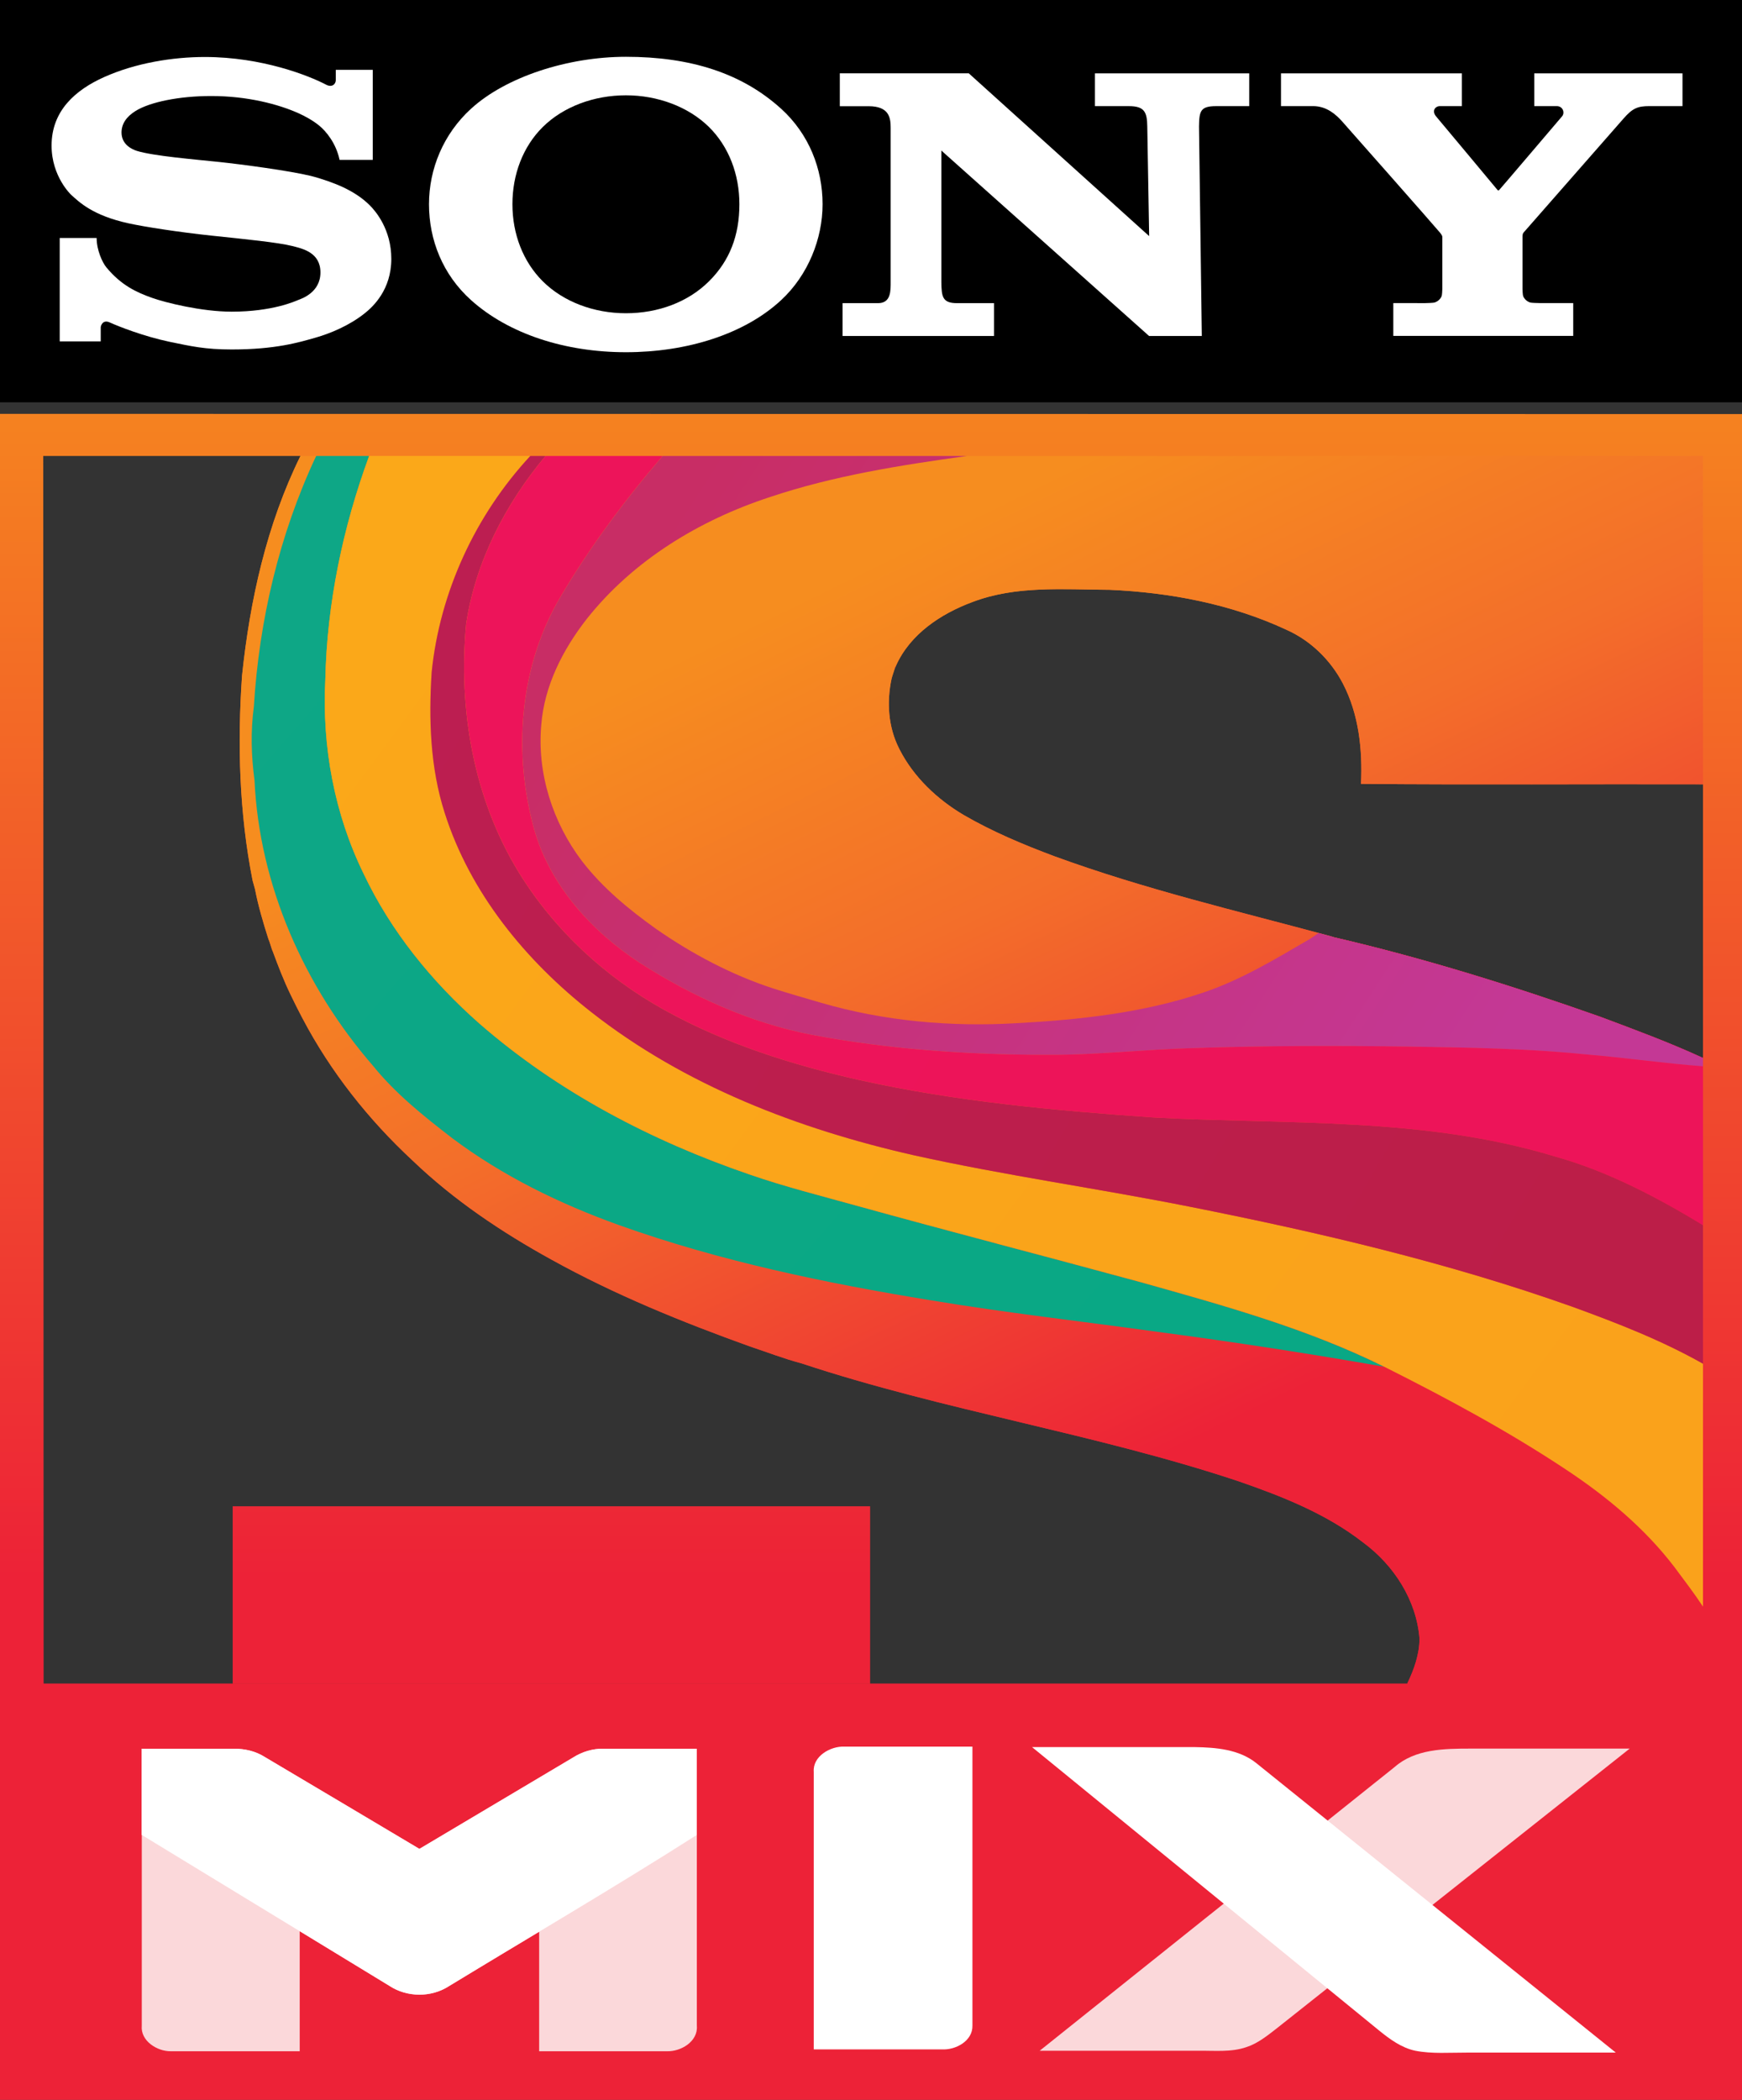 <?xml version="1.0" encoding="UTF-8" standalone="no"?>
<svg
   xmlns:dc="http://purl.org/dc/elements/1.1/"
   xmlns:cc="http://creativecommons.org/ns#"
   xmlns:rdf="http://www.w3.org/1999/02/22-rdf-syntax-ns#"
   xmlns:svg="http://www.w3.org/2000/svg"
   xmlns="http://www.w3.org/2000/svg"
   xmlns:xlink="http://www.w3.org/1999/xlink"
   xmlns:sodipodi="http://sodipodi.sourceforge.net/DTD/sodipodi-0.dtd"
   xmlns:inkscape="http://www.inkscape.org/namespaces/inkscape"
   width="468pt"
   height="564pt"
   viewBox="0 0 468 564"
   version="1.1"
   id="svg30"
   sodipodi:docname="Sony Mix.svg"
   inkscape:version="0.92.0 r15299"
   inkscape:export-filename="C:\Users\Jasmeet\Desktop\Sony Mix3.png"
   inkscape:export-xdpi="90"
   inkscape:export-ydpi="90">
  <rect x="0" y="0" width="468" height="564" fill="#333333" stroke="none"/>
  <defs
     id="defs34">
    <linearGradient
       inkscape:collect="always"
       id="linearGradient4787">
      <stop
         style="stop-color:#0ea786;stop-opacity:1;"
         offset="0"
         id="stop4783" />
      <stop
         style="stop-color:#09a885;stop-opacity:1"
         offset="1"
         id="stop4785" />
    </linearGradient>
    <linearGradient
       inkscape:collect="always"
       id="linearGradient4779">
      <stop
         style="stop-color:#fba819;stop-opacity:1;"
         offset="0"
         id="stop4775" />
      <stop
         style="stop-color:#faa21b;stop-opacity:1"
         offset="1"
         id="stop4777" />
    </linearGradient>
    <linearGradient
       inkscape:collect="always"
       id="linearGradient4771">
      <stop
         style="stop-color:#bc1e51;stop-opacity:1;"
         offset="0"
         id="stop4767" />
      <stop
         style="stop-color:#bc1e48;stop-opacity:1"
         offset="1"
         id="stop4769" />
    </linearGradient>
    <linearGradient
       inkscape:collect="always"
       id="linearGradient4763">
      <stop
         style="stop-color:#ed145a;stop-opacity:1;"
         offset="0"
         id="stop4759" />
      <stop
         style="stop-color:#ed1459;stop-opacity:1"
         offset="1"
         id="stop4761" />
    </linearGradient>
    <linearGradient
       inkscape:collect="always"
       id="linearGradient4755">
      <stop
         style="stop-color:#c82d65;stop-opacity:1;"
         offset="0"
         id="stop4751" />
      <stop
         style="stop-color:#c43895;stop-opacity:1"
         offset="1"
         id="stop4753" />
    </linearGradient>
    <linearGradient
       id="linearGradient4749"
       inkscape:collect="always">
      <stop
         id="stop4745"
         offset="0"
         style="stop-color:#f68d1f;stop-opacity:1" />
      <stop
         style="stop-color:#f36e2a;stop-opacity:1"
         offset="0.39"
         id="stop4571" />
      <stop
         id="stop4747"
         offset="1"
         style="stop-color:#ed2237;stop-opacity:1" />
    </linearGradient>
    <linearGradient
       inkscape:collect="always"
       id="linearGradient4530">
      <stop
         style="stop-color:#f58220;stop-opacity:1;"
         offset="0"
         id="stop4526" />
      <stop
         style="stop-color:#ed2237;stop-opacity:1"
         offset="1"
         id="stop4528" />
    </linearGradient>
    <linearGradient
       inkscape:collect="always"
       xlink:href="#linearGradient4530"
       id="linearGradient4536"
       x1="233.233"
       y1="111.293"
       x2="233.233"
       y2="424.114"
       gradientUnits="userSpaceOnUse"
       gradientTransform="scale(1.333)" />
    <linearGradient
       inkscape:collect="always"
       xlink:href="#linearGradient4755"
       id="linearGradient4757"
       x1="184.673"
       y1="132.189"
       x2="405.551"
       y2="275.405"
       gradientUnits="userSpaceOnUse" />
    <linearGradient
       inkscape:collect="always"
       xlink:href="#linearGradient4763"
       id="linearGradient4765"
       x1="148.765"
       y1="133.244"
       x2="430.905"
       y2="299.274"
       gradientUnits="userSpaceOnUse" />
    <linearGradient
       inkscape:collect="always"
       xlink:href="#linearGradient4771"
       id="linearGradient4773"
       x1="123.227"
       y1="160.721"
       x2="423.3"
       y2="336.889"
       gradientUnits="userSpaceOnUse" />
    <linearGradient
       inkscape:collect="always"
       xlink:href="#linearGradient4779"
       id="linearGradient4781"
       x1="107.526"
       y1="136.312"
       x2="443.579"
       y2="384.722"
       gradientUnits="userSpaceOnUse" />
    <linearGradient
       inkscape:collect="always"
       xlink:href="#linearGradient4787"
       id="linearGradient4789"
       x1="82.829"
       y1="142.121"
       x2="328.786"
       y2="356.311"
       gradientUnits="userSpaceOnUse" />
    <linearGradient
       inkscape:collect="always"
       xlink:href="#linearGradient4749"
       id="linearGradient4567"
       x1="194.896"
       y1="170.32"
       x2="304.521"
       y2="394.945"
       gradientUnits="userSpaceOnUse" />
  </defs>
  <sodipodi:namedview
     pagecolor="#ffffff"
     bordercolor="#666666"
     borderopacity="1"
     objecttolerance="10"
     gridtolerance="10"
     guidetolerance="10"
     inkscape:pageopacity="0"
     inkscape:pageshadow="2"
     inkscape:window-width="1920"
     inkscape:window-height="1017"
     id="namedview32"
     showgrid="false"
     showguides="false"
     inkscape:zoom="0.70710678"
     inkscape:cx="-11.226224"
     inkscape:cy="427.25831"
     inkscape:window-x="-8"
     inkscape:window-y="-8"
     inkscape:window-maximized="1"
     inkscape:current-layer="svg30" />
  <path
     style="opacity:1;fill:url(#linearGradient4536);fill-opacity:1;stroke-width:1.333"
     d="M 0 148.213 L 0 752 L 624 752 L 624 148.279 L 0 148.213 z M 15.494 163.293 L 107.627 163.293 C 95.548 187.798 89.534 214.924 86.701 241.955 C 85.004 266.434 85.701 291.163 90.471 315.281 C 90.684 316.083 91.138 317.661 91.352 318.463 C 92.501 324.422 94.238 330.261 96.068 336.047 C 96.162 336.287 96.348 336.756 96.441 336.996 C 96.655 337.691 97.109 339.092 97.336 339.787 C 97.43 340.028 97.619 340.496 97.713 340.723 C 99.637 345.947 101.64 351.159 104.072 356.17 C 104.139 356.304 104.259 356.556 104.326 356.689 C 105.542 359.215 106.798 361.73 108.107 364.215 C 108.161 364.335 108.281 364.561 108.348 364.668 C 118.409 383.802 131.998 400.971 147.818 415.643 C 162.556 429.779 179.659 441.244 197.51 451.078 C 220.198 463.665 244.343 473.459 268.729 482.225 C 274.795 484.229 280.769 486.565 286.955 488.195 C 338.331 505.218 392.177 513.328 443.539 530.418 C 459.252 535.856 475.061 542.071 488.289 552.387 C 499.286 560.484 507.436 573.07 508.479 586.859 C 508.452 592.458 506.514 597.895 504.096 602.893 L 15.627 602.893 L 15.494 163.293 z M 378.865 210.994 C 385.104 210.958 391.358 211.191 397.521 211.221 C 419.221 212.183 441.096 216.339 460.871 225.559 C 469.556 229.447 476.678 236.422 481.061 244.84 C 486.779 255.85 488.089 268.477 487.527 280.717 C 528.361 281.091 569.194 280.757 610.027 280.877 L 610.027 378.887 C 598.002 373.342 585.574 368.756 573.188 364.119 C 541.948 353.082 510.255 343.183 477.973 335.688 L 476.424 335.219 C 443.367 326.28 409.908 318.435 377.693 306.637 C 366.536 302.468 355.485 297.832 345.17 291.846 C 335.683 286.22 327.306 278.31 322.242 268.422 C 322.175 268.288 322.042 268.023 321.988 267.902 C 318.153 260.273 317.592 251.375 319.355 243.117 C 319.409 242.903 319.529 242.488 319.582 242.287 C 319.809 241.592 320.251 240.203 320.479 239.508 L 320.652 238.906 L 320.906 238.506 C 325.957 227.108 336.993 219.812 348.311 215.604 C 358.115 211.862 368.468 211.054 378.865 210.994 z M 190.43 293.469 C 190.75 294.779 191.094 296.083 191.459 297.379 C 191.663 298.084 191.877 298.785 192.104 299.48 C 191.877 298.785 191.661 298.084 191.457 297.379 C 191.092 296.083 190.75 294.779 190.43 293.469 z M 225.695 342.436 C 226.879 343.274 228.076 344.089 229.285 344.879 C 230.749 345.814 232.224 346.734 233.711 347.637 C 232.224 346.734 230.749 345.816 229.285 344.881 C 228.076 344.091 226.879 343.275 225.695 342.436 z M 436.52 375.059 C 433.331 375.142 430.144 375.237 426.957 375.346 C 424.843 375.404 422.73 375.484 420.617 375.582 C 422.73 375.484 424.844 375.402 426.959 375.344 C 430.145 375.235 433.333 375.142 436.52 375.059 z M 560.148 376.867 C 562.729 377.077 565.306 377.312 567.883 377.574 C 569.861 377.736 571.838 377.917 573.814 378.109 C 571.838 377.917 569.861 377.738 567.883 377.576 C 565.306 377.314 562.729 377.077 560.148 376.867 z M 83.355 539.42 L 83.355 602.891 L 311.688 602.891 L 311.688 539.42 L 83.355 539.42 z "
     transform="scale(0.75)"
     id="path6" />
  <path
     style="opacity:1;fill:#ffffff"
     inkscape:connector-curvature="0"
     id="path19"
     d="m 218.62,475.89 c -0.32,-4.17 4.46,-6.93 8.24,-6.77 h 34.39 v 74.92 c 0.11,4.13 -4.51,6.62 -8.21,6.4 H 218.62 Z"
     sodipodi:nodetypes="ccccccc" />
  <path
     style="opacity:1;fill:#fbd8da;fill-opacity:1;stroke-width:1.333"
     d="M 216.027 626.24 C 212.267 626.214 208.534 627.346 205.334 629.373 C 186.974 640.28 168.614 651.214 150.254 662.121 C 131.734 651.108 113.227 640.081 94.693 629.107 C 92.294 627.608 89.557 626.744 86.764 626.412 C 86.763 626.412 86.762 626.412 86.762 626.412 C 86.297 626.357 85.83 626.317 85.363 626.291 C 85.363 626.291 85.362 626.291 85.361 626.291 C 84.894 626.265 84.428 626.252 83.961 626.254 L 50.787 626.254 L 50.787 657.107 L 50.787 725.428 C 50.267 730.854 56.266 734.666 61.213 734.586 L 107.359 734.586 L 107.359 691.58 C 107.792 691.842 108.223 692.106 108.656 692.369 L 139.52 711.174 C 139.911 711.432 140.311 711.674 140.721 711.9 C 140.924 712.013 141.135 712.11 141.342 712.215 C 141.552 712.321 141.759 712.435 141.973 712.533 C 141.973 712.533 141.974 712.533 141.975 712.533 C 142.399 712.728 142.829 712.907 143.266 713.07 C 144.579 713.56 145.944 713.905 147.332 714.107 C 147.794 714.175 148.258 714.226 148.725 714.262 C 149.191 714.297 149.659 714.317 150.127 714.32 C 151.529 714.33 152.932 714.195 154.305 713.916 C 154.305 713.916 154.306 713.916 154.307 713.916 C 155.222 713.73 156.123 713.48 157.002 713.164 C 158.321 712.691 159.588 712.072 160.773 711.307 C 171.336 704.879 182.193 698.367 193.133 691.793 L 193.133 734.586 L 238.854 734.586 C 243.934 734.759 250.12 731.068 249.613 725.428 L 249.613 657.135 L 249.613 626.24 L 216.027 626.24 z "
     transform="scale(0.75)"
     id="path23" />
  <path
     style="opacity:1;fill:#fbd8da;stroke-width:1.333"
     d="m 583.773,626.201 h -57.094 c -9.293,0.013 -19.746,0.107 -27.133,6.613 L 372.414,734.414 h 56.973 c 5.68,-0.093 11.547,0.585 17.014,-1.281 4.093,-1.32 7.48,-4.052 10.826,-6.652 z"
     transform="scale(0.75)"
     id="path168"
     inkscape:connector-curvature="0"
     sodipodi:nodetypes="cccccccc" />
  <path
     style="opacity:1;fill:#ffffff"
     inkscape:connector-curvature="0"
     id="path21"
     d="m 277.27,469.25 h 43.72 c 5.67,0.09 11.86,0.59 16.48,4.27 l 96.63,77.79 -40.09,-1.7e-4 c -4.6,-0.02 -9.26,0.38 -13.8,-0.51 -3.69,-0.78 -6.79,-3.07 -9.66,-5.39 z"
     sodipodi:nodetypes="cccccccc" />
  <path
     d="M 468,108.06 H 0 V -0.933 h 468 z"
     id="path12"
     inkscape:connector-curvature="0"
     style="fill:#000000;fill-rule:nonzero;stroke-width:0.076" />
  <path
     d="m 168.154,94.6 c -16.322,0 -31.464,-4.895 -41.585,-13.977 -7.634,-6.847 -11.317,-16.18 -11.317,-25.766 0,-9.46 3.84,-18.856 11.317,-25.671 9.397,-8.562 25.986,-13.93 41.585,-13.93 17.298,0 31.118,4.36 41.694,13.946 7.524,6.831 11.143,16.165 11.143,25.656 0,9.208 -3.84,18.998 -11.143,25.766 -9.854,9.145 -25.325,13.977 -41.694,13.977 v -10.467 c 8.672,0 16.7,-2.991 22.319,-8.578 5.588,-5.54 8.169,-12.355 8.169,-20.698 0,-7.98 -2.802,-15.441 -8.169,-20.745 -5.54,-5.446 -13.772,-8.515 -22.319,-8.515 -8.562,0 -16.795,3.038 -22.335,8.515 -5.351,5.304 -8.153,12.781 -8.153,20.745 0,7.949 2.833,15.409 8.153,20.698 5.54,5.509 13.741,8.578 22.335,8.578 v 10.467 z"
     id="path28"
     inkscape:connector-curvature="0"
     style="fill:#ffffff;fill-rule:nonzero;stroke-width:0.076" />
  <path
     d="m 55.08,15.307 c -8.736,0 -18.652,1.621 -27.072,5.383 -7.791,3.478 -14.15,9.097 -14.15,18.4 -0.016,8.374 5.32,13.285 5.178,13.159 2.267,2.078 5.918,5.635 15.457,7.728 4.25,0.929 13.363,2.361 22.43,3.321 9.019,0.944 17.88,1.842 21.484,2.754 2.88,0.724 7.681,1.731 7.681,7.13 0,5.383 -5.052,7.036 -5.95,7.382 -0.881,0.362 -6.973,3.148 -17.896,3.148 -8.106,0 -17.818,-2.44 -21.359,-3.699 -4.092,-1.448 -8.358,-3.368 -12.355,-8.264 -0.992,-1.212 -2.566,-4.533 -2.566,-7.823 H 16.044 V 91.692 h 11.018 v -3.762 c 0,-0.425 0.535,-2.172 2.392,-1.338 2.282,1.039 9.05,3.73 16.101,5.21 5.792,1.196 9.522,2.062 16.716,2.062 11.742,0 18.053,-1.905 22.413,-3.148 4.108,-1.165 9.192,-3.29 13.316,-6.579 2.235,-1.779 7.13,-6.327 7.13,-14.606 0,-7.949 -4.265,-12.875 -5.776,-14.371 -2.03,-2.046 -4.533,-3.62 -7.13,-4.848 -2.251,-1.07 -5.839,-2.345 -8.752,-3.069 C 77.774,45.858 64.946,44.143 58.808,43.497 52.386,42.821 41.211,41.908 36.756,40.523 c -1.369,-0.441 -4.108,-1.731 -4.108,-4.927 0,-2.282 1.259,-4.218 3.746,-5.776 3.966,-2.471 11.946,-4.029 20.273,-4.029 9.838,-0.016 18.18,2.235 23.468,4.596 1.81,0.803 3.919,1.967 5.603,3.337 1.889,1.542 4.549,4.753 5.493,9.223 h 8.909 v -24.191 h -9.932 v 2.817 c 0,0.913 -0.944,2.093 -2.707,1.118 -4.454,-2.329 -17.015,-7.366 -32.424,-7.382"
     id="path30"
     inkscape:connector-curvature="0"
     style="fill:#ffffff;fill-rule:nonzero;stroke-width:0.076" />
  <path
     d="m 260.265,19.692 48.463,43.725 -0.504,-29.434 c -0.047,-3.872 -0.755,-5.477 -4.942,-5.477 h -9.117 v -8.798 h 41.443 v 8.798 h -8.893 c -4.25,0 -4.533,1.369 -4.596,5.477 l 0.755,56.254 H 308.697 L 252.9,40.438 v 35.352 c 0.063,3.825 0.236,5.635 4.202,5.635 h 9.947 v 8.814 h -40.688 v -8.814 h 9.522 c 3.541,0 3.4,-3.384 3.4,-5.839 V 34.317 c 0,-2.66 -0.378,-5.792 -5.95,-5.792 h -7.712 V 19.695 h 34.644 z"
     id="path32"
     inkscape:connector-curvature="0"
     style="fill:#ffffff;fill-rule:nonzero;stroke-width:0.076" />
  <path
     d="m 382.938,81.414 c 0.362,0 2.125,-0.063 2.455,-0.157 0.944,-0.299 1.605,-0.976 1.905,-1.7 0.126,-0.283 0.189,-1.621 0.189,-1.889 V 63.741 c 0,-0.315 -0.016,-0.472 -0.598,-1.228 -0.614,-0.803 -25.373,-28.867 -26.49,-30.095 -1.417,-1.527 -3.888,-3.919 -7.634,-3.919 h -8.618 v -8.798 h 48.589 v 8.798 h -5.855 c -1.338,0 -2.251,1.291 -1.102,2.723 0,0 16.354,19.549 16.495,19.754 0.173,0.205 0.299,0.252 0.488,0.063 0.22,-0.189 16.762,-19.643 16.904,-19.801 0.787,-0.929 0.252,-2.739 -1.448,-2.739 h -6.028 V 19.701 h 39.822 v 8.798 h -8.892 c -3.227,0 -4.549,0.614 -6.957,3.353 -1.133,1.259 -26.112,29.811 -26.82,30.582 -0.346,0.394 -0.315,0.992 -0.315,1.306 v 13.914 c 0,0.283 0.063,1.605 0.189,1.905 0.299,0.708 0.944,1.401 1.905,1.7 0.331,0.094 2.046,0.142 2.424,0.142 h 9.113 v 8.814 h -48.336 v -8.814 l 8.625,0.016 z"
     id="path34"
     inkscape:connector-curvature="0"
     style="fill:#ffffff;fill-rule:nonzero;stroke-width:0.076" />
  <path
     style="opacity:1;fill:url(#linearGradient4567);stroke-width:1.002;fill-opacity:1"
     d="m 80.719,122.47 c -9.059,18.379 -13.569,38.723 -15.694,58.996 -1.273,18.359 -0.75,36.907 2.827,54.996 0.16,0.601 0.5,1.784 0.661,2.385 0.862,4.47 2.165,8.849 3.538,13.188 0.07,0.18 0.21,0.532 0.28,0.712 0.16,0.521 0.5,1.572 0.671,2.093 0.07,0.18 0.212,0.531 0.282,0.702 1.443,3.918 2.946,7.827 4.769,11.585 0.05,0.1 0.141,0.29 0.191,0.39 0.912,1.894 1.854,3.779 2.836,5.643 0.04,0.09 0.13,0.26 0.181,0.341 7.546,14.35 17.738,27.227 29.603,38.23 11.053,10.603 23.88,19.202 37.269,26.577 17.016,9.44 35.124,16.786 53.413,23.36 4.55,1.503 9.03,3.256 13.67,4.479 38.532,12.767 78.917,18.85 117.438,31.667 11.785,4.079 23.641,8.74 33.562,16.476 8.248,6.073 14.36,15.512 15.142,25.854 -0.02,4.199 -1.473,8.278 -3.287,12.026 h 79.449 v -20.653 -65.249 -37.208 -44.895 c -9.019,-4.159 -18.34,-7.597 -27.63,-11.074 -23.43,-8.278 -47.199,-15.703 -71.41,-21.325 l -1.163,-0.351 c -24.793,-6.704 -49.886,-12.588 -74.047,-21.437 -8.368,-3.127 -16.657,-6.604 -24.393,-11.093 -7.115,-4.219 -13.398,-10.151 -17.196,-17.567 -0.05,-0.1 -0.151,-0.3 -0.191,-0.39 -2.876,-5.722 -3.297,-12.396 -1.974,-18.589 0.04,-0.16 0.13,-0.472 0.17,-0.622 0.17,-0.521 0.502,-1.563 0.672,-2.085 l 0.131,-0.451 0.189,-0.301 c 3.788,-8.548 12.066,-14.02 20.554,-17.177 11.765,-4.49 24.581,-3.347 36.908,-3.287 16.275,0.722 32.681,3.838 47.512,10.753 6.514,2.916 11.855,8.147 15.142,14.461 4.289,8.258 5.271,17.728 4.85,26.908 30.625,0.281 61.25,0.03 91.875,0.12 v -73.677 -14.511 H 259.74 178.026 146.559 142.46 99.169 84.938 Z m -3.758,20.268 c -0.447,1.383 -0.877,2.772 -1.29,4.166 0.413,-1.394 0.843,-2.782 1.29,-4.166 z m -4.561,16.836 c -0.627,2.84 -1.189,5.695 -1.685,8.561 0.496,-2.866 1.058,-5.721 1.685,-8.561 z m -3.517,21.889 c -0.284,2.767 -0.513,5.538 -0.681,8.31 0.168,-2.773 0.397,-5.543 0.681,-8.31 z m 73.269,35.677 c 0.413,1.984 0.894,3.95 1.442,5.894 0.307,1.058 0.646,2.101 1.017,3.13 -0.372,-1.029 -0.712,-2.072 -1.019,-3.13 -0.548,-1.944 -1.028,-3.91 -1.44,-5.894 z m 27.119,39.686 c 0.887,0.629 1.785,1.239 2.692,1.832 2.195,1.403 4.426,2.76 6.691,4.062 -2.265,-1.302 -4.496,-2.657 -6.691,-4.06 -0.907,-0.593 -1.805,-1.204 -2.692,-1.833 z m 3.412,10.985 c 1.916,1.219 3.869,2.377 5.854,3.475 -1.985,-1.097 -3.938,-2.256 -5.854,-3.475 z m -77.453,12.366 c 1.077,1.395 2.18,2.769 3.309,4.121 -1.129,-1.351 -2.232,-2.725 -3.309,-4.121 z m 239.776,0.945 c -4.93,0.091 -9.86,0.218 -14.788,0.386 -1.586,0.044 -3.17,0.104 -4.755,0.178 1.585,-0.074 3.17,-0.135 4.756,-0.179 4.928,-0.168 9.857,-0.294 14.787,-0.385 z m 85.105,1.528 c 1.935,0.158 3.869,0.333 5.801,0.53 5.936,0.485 11.853,1.188 17.773,1.853 -5.919,-0.664 -11.837,-1.366 -17.773,-1.851 -1.933,-0.197 -3.866,-0.374 -5.801,-0.531 z m -317.522,6.399 c 0.802,0.893 1.624,1.765 2.465,2.62 -0.84,-0.855 -1.663,-1.727 -2.465,-2.62 z m 5.037,5.133 c 3.493,3.288 7.224,6.332 11.001,9.291 -3.777,-2.959 -7.508,-6.003 -11.001,-9.291 z m 16.399,13.369 c 2.58,1.842 5.221,3.591 7.914,5.255 -2.693,-1.664 -5.334,-3.414 -7.914,-5.255 z m 266.551,69.241 c 4.12,2.225 8.209,4.503 12.259,6.851 -4.049,-2.348 -8.139,-4.626 -12.259,-6.851 z m 34.22,20.703 c 1.338,0.943 2.662,1.907 3.969,2.893 -1.307,-0.987 -2.631,-1.95 -3.969,-2.893 z m 9.727,7.49 c 1.874,1.585 3.699,3.225 5.467,4.925 0.589,0.567 1.172,1.14 1.748,1.72 1.727,1.739 3.393,3.538 4.987,5.404 -1.594,-1.865 -3.259,-3.664 -4.987,-5.404 -0.576,-0.58 -1.159,-1.154 -1.748,-1.72 -1.767,-1.699 -3.593,-3.34 -5.467,-4.925 z"
     id="path7-2"
     inkscape:connector-curvature="0" />
  <path
     style="opacity:1;fill:url(#linearGradient4789);stroke-width:1.002;fill-opacity:1"
     inkscape:connector-curvature="0"
     id="path10"
     d="m 84.938,122.47 h 14.23 c -7.075,19.241 -11.334,39.634 -11.775,60.158 -0.912,17.848 2.435,36.017 10.332,52.111 7.306,15.423 18.289,28.921 31.056,40.165 21.055,18.359 46.238,31.527 72.584,40.546 9.44,3.277 19.151,5.712 28.771,8.388 25.434,7.045 50.988,13.639 76.442,20.574 22.177,6.233 44.585,12.416 65.299,22.678 -20.173,-3.548 -40.426,-6.654 -60.729,-9.35 -20.333,-2.826 -40.757,-5.111 -61.02,-8.488 -28.41,-4.63 -56.751,-10.522 -83.908,-20.233 C 150.347,323.317 135.005,315.831 121.466,305.679 113.89,299.827 106.304,293.794 100.251,286.308 81.792,265.053 69.666,237.835 68.373,209.555 67.491,203.001 67.321,196.337 68.203,189.773 69.606,166.604 75.057,143.515 84.938,122.47 Z" />
  <path
     style="opacity:1;fill:url(#linearGradient4781);stroke-width:1.002;fill-opacity:1"
     inkscape:connector-curvature="0"
     id="path13-6"
     d="m 99.169,122.47 h 43.292 c -14.721,15.864 -24.312,36.548 -26.496,58.113 -0.802,12.627 -0.401,25.554 3.487,37.7 6.845,21.576 21.776,39.754 39.404,53.564 25.143,19.722 55.638,31.397 86.564,38.422 24.753,5.492 49.886,8.969 74.739,13.94 34.573,6.875 69.017,14.942 102.267,26.757 11.985,4.359 23.961,9.009 35.095,15.303 v 65.249 c -2.415,-3.658 -5.091,-7.145 -7.706,-10.663 -7.967,-10.422 -18.169,-18.91 -29.072,-26.126 -15.603,-10.362 -32.138,-19.241 -48.864,-27.639 -20.714,-10.262 -43.122,-16.445 -65.299,-22.678 -25.454,-6.935 -51.008,-13.529 -76.442,-20.574 -9.62,-2.676 -19.331,-5.111 -28.771,-8.388 -26.346,-9.019 -51.529,-22.187 -72.584,-40.546 -12.767,-11.244 -23.75,-24.743 -31.056,-40.165 -7.897,-16.094 -11.244,-34.263 -10.332,-52.111 0.441,-20.524 4.7,-40.917 11.775,-60.158 z" />
  <path
     style="opacity:1;fill:url(#linearGradient4773);stroke-width:1.002;fill-opacity:1"
     inkscape:connector-curvature="0"
     id="path16-1"
     d="m 142.461,122.47 h 4.099 c -10.763,12.847 -18.81,28.39 -21.325,45.076 -2.165,22.939 1.974,46.92 14.12,66.722 9.51,15.503 23.299,28.24 39.183,37.019 16.245,9.029 34.133,14.681 52.191,18.76 26.095,5.832 52.802,8.248 79.439,10.111 35.846,1.904 72.604,-0.16 107.368,10.402 14.23,3.948 27.408,10.883 39.985,18.499 v 37.209 c -11.134,-6.293 -23.109,-10.943 -35.095,-15.303 -33.251,-11.815 -67.694,-19.882 -102.267,-26.757 -24.853,-4.971 -49.986,-8.448 -74.739,-13.94 -30.926,-7.025 -61.42,-18.7 -86.564,-38.422 -17.627,-13.809 -32.559,-31.988 -39.404,-53.564 -3.888,-12.146 -4.289,-25.073 -3.487,-37.7 2.185,-21.566 11.775,-42.25 26.496,-58.113 z" />
  <path
     style="opacity:1;fill:url(#linearGradient4765);stroke-width:1.002;fill-opacity:1"
     inkscape:connector-curvature="0"
     id="path19-5"
     d="m 146.559,122.47 h 31.467 c -10.142,11.815 -19.491,24.372 -27.418,37.79 -11.114,18.71 -12.857,42.039 -7.015,62.773 4.359,15.042 15.473,27.198 28.37,35.626 14.05,8.979 29.573,16.044 45.998,19.241 21.145,4.009 42.721,5.442 64.226,5.401 12.707,0.03 25.344,-1.443 38.031,-1.794 19.712,-0.671 39.444,-0.681 59.166,-0.401 15.523,0.261 31.066,0.501 46.529,2.074 10.552,0.862 21.045,2.415 31.597,3.207 -2.255,-2.706 -5.782,-3.558 -8.869,-4.951 -27.007,-11.154 -54.977,-19.812 -83.217,-27.238 -2.395,-0.591 -4.71,-1.413 -6.945,-2.435 24.211,5.622 47.982,13.048 71.412,21.325 9.29,3.477 18.61,6.915 27.629,11.074 v 44.895 c -12.577,-7.616 -25.755,-14.551 -39.985,-18.499 -34.764,-10.562 -71.522,-8.498 -107.368,-10.402 -26.637,-1.864 -53.343,-4.279 -79.439,-10.111 -18.058,-4.079 -35.946,-9.731 -52.191,-18.76 -15.884,-8.779 -29.673,-21.516 -39.183,-37.019 -12.146,-19.802 -16.285,-43.783 -14.12,-66.722 2.515,-16.685 10.562,-32.228 21.325,-45.076 z" />
  <path
     style="opacity:1;fill:#dc7e08;stroke-width:1.002"
     inkscape:connector-curvature="0"
     id="path37"
     d="m 240.489,179.18 0.19,-0.301 -0.12,0.371 -0.2,0.381 z" />
  <path
     style="opacity:1;fill:#dc7e08;stroke-width:1.002"
     inkscape:connector-curvature="0"
     id="path39"
     d="m 239.517,182.337 c 0.04,-0.16 0.13,-0.471 0.17,-0.621 l -0.1,0.371 z" />
  <path
     style="opacity:1;fill:#dc7e08;stroke-width:1.002"
     inkscape:connector-curvature="0"
     id="path41"
     d="m 241.491,200.927 0.08,0.17 0.11,0.22 c -0.05,-0.1 -0.15,-0.301 -0.19,-0.391 z" />
  <path
     style="opacity:1;fill:#dc8c37;stroke-width:1.002"
     inkscape:connector-curvature="0"
     id="path44"
     d="m 67.852,236.462 c 0.16,0.601 0.501,1.784 0.661,2.385 -0.16,-0.601 -0.501,-1.784 -0.661,-2.385 z" />
  <path
     style="opacity:1;fill:#dc7600;stroke-width:1.002"
     inkscape:connector-curvature="0"
     id="path47"
     d="m 72.051,252.035 c 0.07,0.18 0.21,0.531 0.281,0.712 l -0.19,-0.361 z" />
  <path
     style="opacity:1;fill:#dc7600;stroke-width:1.002"
     inkscape:connector-curvature="0"
     id="path49"
     d="m 81.08,273.16 c 0.04,0.09 0.13,0.261 0.18,0.341 l -0.09,-0.15 z" />
  <path
     style="opacity:1;fill:#dc7c02;stroke-width:1.002"
     inkscape:connector-curvature="0"
     id="path55"
     d="m 73.003,254.841 c 0.07,0.18 0.21,0.531 0.281,0.701 l -0.16,-0.291 z" />
  <path
     style="opacity:1;fill:#dc7300;stroke-width:1.002"
     inkscape:connector-curvature="0"
     id="path58"
     d="m 78.054,267.127 c 0.05,0.1 0.14,0.291 0.19,0.391 l -0.09,-0.18 z" />
  <path
     inkscape:connector-curvature="0"
     style="opacity:1;fill:url(#linearGradient4757);fill-opacity:1;stroke-width:1.002"
     d="m 178.026,122.47 c -10.141,11.815 -19.491,24.374 -27.418,37.792 -0.695,1.169 -1.353,2.356 -1.974,3.56 -2.1e-4,3.8e-4 2e-4,0.001 0,0.002 -0.622,1.203 -1.207,2.423 -1.757,3.657 -1.8e-4,4.1e-4 1.8e-4,0.001 0,0.002 -0.275,0.617 -0.542,1.237 -0.799,1.861 -1.7e-4,4.2e-4 1.7e-4,10e-4 0,10e-4 -0.771,1.872 -1.463,3.775 -2.076,5.703 -1.4e-4,4.5e-4 1.4e-4,10e-4 0,0.002 -1.635,5.142 -2.713,10.459 -3.26,15.84 -0.137,1.345 -0.24,2.696 -0.311,4.047 -0.036,0.676 -0.063,1.352 -0.082,2.029 -0.077,2.706 -0.024,5.418 0.156,8.121 0.134,2.027 0.34,4.05 0.615,6.061 0.183,1.341 0.398,2.677 0.643,4.006 0.343,1.863 0.751,3.712 1.213,5.544 0.032,0.128 0.061,0.258 0.094,0.386 0.168,0.653 0.343,1.304 0.526,1.952 0.136,0.471 0.279,0.937 0.429,1.402 0.298,0.928 0.622,1.846 0.97,2.751 2.3e-4,5.8e-4 0.002,7.5e-4 0.002,0.001 0.349,0.905 0.722,1.8 1.119,2.682 0.198,0.441 0.402,0.878 0.612,1.314 0.07,0.145 0.145,0.287 0.216,0.432 0.356,0.722 0.724,1.439 1.111,2.145 0.464,0.847 0.949,1.681 1.455,2.503 2.53,4.112 5.567,7.915 8.962,11.385 0.679,0.694 1.371,1.375 2.077,2.042 1.412,1.335 2.876,2.615 4.383,3.84 1.507,1.225 3.057,2.393 4.639,3.504 0.791,0.556 1.59,1.097 2.396,1.624 1.756,1.122 3.535,2.215 5.336,3.273 2.702,1.588 5.453,3.101 8.25,4.524 6.525,3.322 13.298,6.16 20.271,8.351 1.992,0.626 4.001,1.199 6.024,1.716 1.012,0.258 2.027,0.503 3.046,0.733 4.6e-4,1.1e-4 7.5e-4,-1e-4 0.001,0 1.019,0.229 2.042,0.445 3.068,0.644 2.643,0.501 5.293,0.962 7.949,1.384 1.328,0.211 2.656,0.414 3.987,0.606 2.661,0.385 5.328,0.733 7.999,1.047 14.688,1.723 29.505,2.391 44.29,2.363 3.177,0.008 6.35,-0.079 9.52,-0.219 3.17,-0.139 6.337,-0.332 9.503,-0.536 6.334,-0.408 12.665,-0.864 19.008,-1.039 19.711,-0.671 39.442,-0.681 59.163,-0.401 3.881,0.065 7.762,0.129 11.644,0.213 4.9e-4,10e-6 7.5e-4,-1e-5 10e-4,0 0.048,7.5e-4 0.095,0.002 0.142,0.003 3.771,0.082 7.541,0.184 11.31,0.323 l 0.188,0.006 c 4.9e-4,1e-5 7.6e-4,-2e-5 0.002,0 1.939,0.072 3.878,0.156 5.816,0.251 5e-4,3e-5 7.6e-4,-2e-5 0.002,0 5.815,0.286 11.625,0.689 17.423,1.279 2.638,0.215 5.272,0.474 7.905,0.753 5.265,0.558 10.523,1.2 15.788,1.741 2.632,0.27 5.267,0.515 7.905,0.713 -0.003,-0.004 -0.007,-0.008 -0.01,-0.012 0.007,0.004 0.014,0.008 0.021,0.012 v -2.225 c -9.019,-4.159 -18.338,-7.595 -27.628,-11.073 -23.429,-8.277 -47.199,-15.703 -71.41,-21.325 l -1.163,-0.351 -3.077,-0.828 c -0.699,0.497 -1.238,0.914 -2.396,1.64 -9.259,5.401 -18.538,11.023 -28.76,14.43 -16.084,5.421 -33.1,7.245 -49.965,8.157 -17.637,1.032 -35.505,-0.521 -52.5,-5.471 -4.289,-1.243 -8.568,-2.486 -12.816,-3.828 -11.264,-3.678 -21.846,-9.28 -31.556,-16.034 -7.335,-5.231 -14.391,-11.043 -19.902,-18.218 -7.857,-10.341 -12.086,-23.549 -10.934,-36.536 0.812,-10.522 5.792,-20.243 12.196,-28.45 12.456,-15.764 30.324,-26.596 49.264,-32.779 17.136,-5.742 35.034,-8.551 52.872,-11.027 z m 62.651,56.411 -0.189,0.301 -0.131,0.451 0.2,-0.38 z m -0.992,2.836 c -0.04,0.15 -0.13,0.462 -0.17,0.622 l 0.07,-0.251 z m 1.804,19.211 0.081,0.17 0.11,0.22 c -0.05,-0.1 -0.151,-0.3 -0.191,-0.39 z m 120.398,52.216 c 1.157,0.407 2.336,0.761 3.533,1.057 -1.198,-0.296 -2.375,-0.649 -3.533,-1.057 z m 14.108,3.902 c 4.881,1.344 9.751,2.732 14.607,4.166 -4.856,-1.434 -9.726,-2.822 -14.607,-4.166 z"
     id="path19-7"
     sodipodi:nodetypes="ccccccccccccccccccccccccccccccccccccccccsscccccccccccccccccccccccccccccccccccccccccccccccccccccccc" />
  <path
     style="opacity:1;fill:#ffffff;fill-opacity:1;stroke-width:1"
     inkscape:connector-curvature="0"
     id="path23-7-0"
     d="m 38.067,469.69 h 24.88 c 2.8,-0.01 5.65,0.64 8.05,2.14 13.9,8.23 27.78,16.5 41.67,24.76 13.77,-8.18 27.54,-16.38 41.31,-24.56 2.4,-1.52 5.2,-2.37 8.02,-2.35 h 25.189 v 23.17 c -22.33,14.221 -45.174,27.573 -66.629,40.63 -4.74,3.06 -11.24,3 -15.94,-0.1 l -66.55,-40.55 z"
     sodipodi:nodetypes="cccccccccccc" />
</svg>
